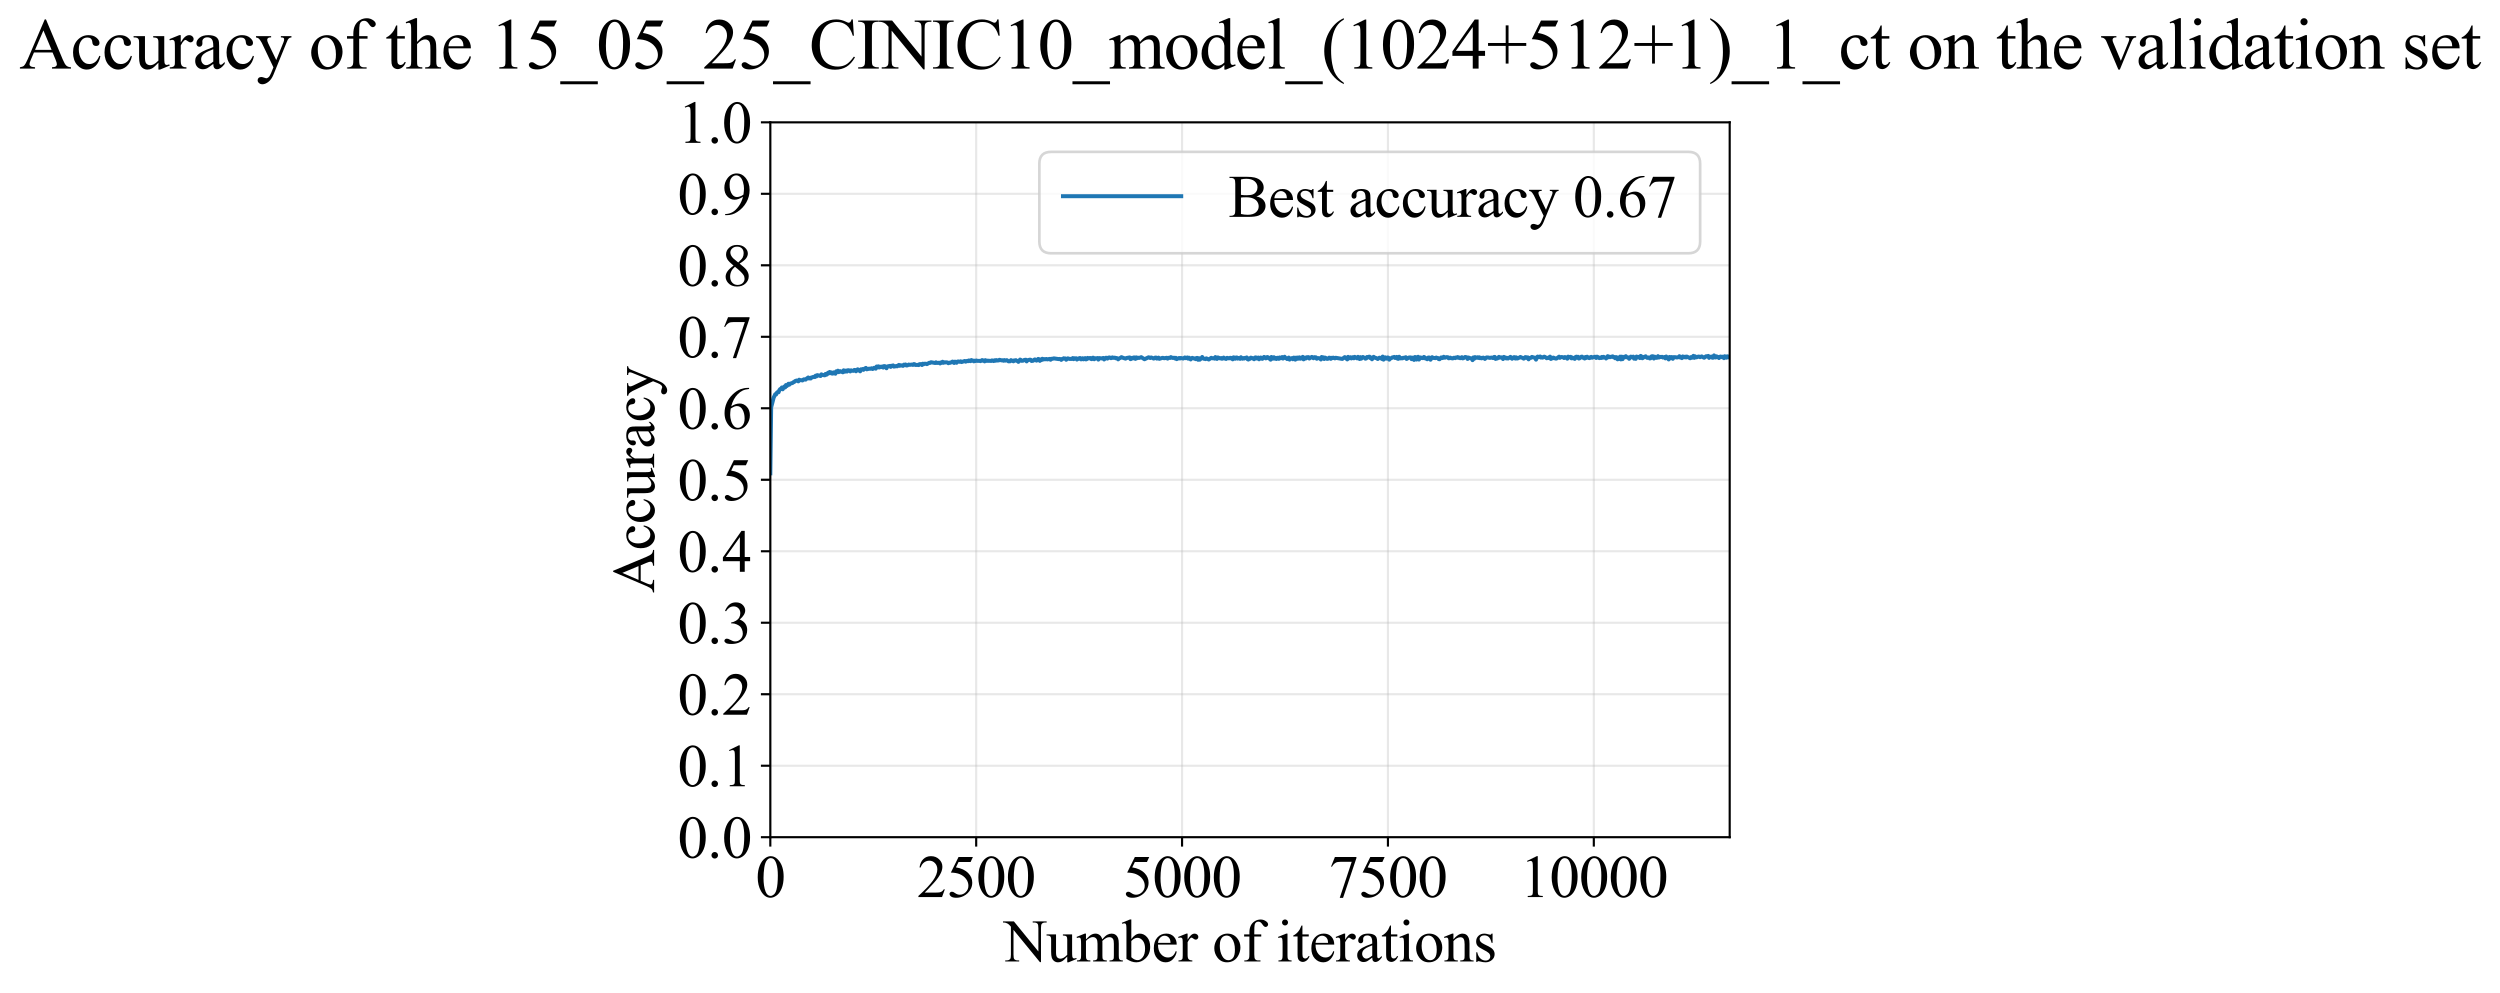 <?xml version="1.0" encoding="utf-8" standalone="no"?>
<!DOCTYPE svg PUBLIC "-//W3C//DTD SVG 1.1//EN"
  "http://www.w3.org/Graphics/SVG/1.1/DTD/svg11.dtd">
<svg xmlns:xlink="http://www.w3.org/1999/xlink" width="930.596pt" height="369.808pt" viewBox="0 0 930.596 369.808" xmlns="http://www.w3.org/2000/svg" version="1.1">
 <defs>
  <style type="text/css">*{stroke-linejoin: round; stroke-linecap: butt}</style>
 </defs>
 <g id="figure_1">
  <g id="patch_1">
   <path d="M 0 369.808 
L 930.596 369.808 
L 930.596 0 
L 0 0 
z
" style="fill: #ffffff"/>
  </g>
  <g id="axes_1">
   <g id="patch_2">
    <path d="M 286.738 311.644 
L 643.858 311.644 
L 643.858 45.532 
L 286.738 45.532 
z
" style="fill: #ffffff"/>
   </g>
   <g id="matplotlib.axis_1">
    <g id="xtick_1">
     <g id="line2d_1">
      <path d="M 286.738 311.644 
L 286.738 45.532 
" clip-path="url(#pb85b9bf7bf)" style="fill: none; stroke: #b0b0b0; stroke-opacity: 0.3; stroke-width: 0.8; stroke-linecap: square"/>
     </g>
     <g id="line2d_2">
      <defs>
       <path id="m3b46885465" d="M 0 0 
L 0 3.5 
" style="stroke: #000000; stroke-width: 0.8"/>
      </defs>
      <g>
       <use xlink:href="#m3b46885465" x="286.738" y="311.644" style="stroke: #000000; stroke-width: 0.8"/>
      </g>
     </g>
     <g id="text_1">
      <!-- 0 -->
      <g transform="translate(281.238 333.92) scale(0.22 -0.22)">
       <defs>
        <path id="TimesNewRomanPSMT-30" d="M 231 2094 
Q 231 2819 450 3342 
Q 669 3866 1031 4122 
Q 1313 4325 1613 4325 
Q 2100 4325 2488 3828 
Q 2972 3213 2972 2159 
Q 2972 1422 2759 906 
Q 2547 391 2217 158 
Q 1888 -75 1581 -75 
Q 975 -75 572 641 
Q 231 1244 231 2094 
z
M 844 2016 
Q 844 1141 1059 588 
Q 1238 122 1591 122 
Q 1759 122 1940 273 
Q 2122 425 2216 781 
Q 2359 1319 2359 2297 
Q 2359 3022 2209 3506 
Q 2097 3866 1919 4016 
Q 1791 4119 1609 4119 
Q 1397 4119 1231 3928 
Q 1006 3669 925 3112 
Q 844 2556 844 2016 
z
" transform="scale(0.016)"/>
       </defs>
       <use xlink:href="#TimesNewRomanPSMT-30"/>
      </g>
     </g>
    </g>
    <g id="xtick_2">
     <g id="line2d_3">
      <path d="M 363.373 311.644 
L 363.373 45.532 
" clip-path="url(#pb85b9bf7bf)" style="fill: none; stroke: #b0b0b0; stroke-opacity: 0.3; stroke-width: 0.8; stroke-linecap: square"/>
     </g>
     <g id="line2d_4">
      <g>
       <use xlink:href="#m3b46885465" x="363.373" y="311.644" style="stroke: #000000; stroke-width: 0.8"/>
      </g>
     </g>
     <g id="text_2">
      <!-- 2500 -->
      <g transform="translate(341.373 333.92) scale(0.22 -0.22)">
       <defs>
        <path id="TimesNewRomanPSMT-32" d="M 2934 816 
L 2638 0 
L 138 0 
L 138 116 
Q 1241 1122 1691 1759 
Q 2141 2397 2141 2925 
Q 2141 3328 1894 3587 
Q 1647 3847 1303 3847 
Q 991 3847 742 3664 
Q 494 3481 375 3128 
L 259 3128 
Q 338 3706 661 4015 
Q 984 4325 1469 4325 
Q 1984 4325 2329 3994 
Q 2675 3663 2675 3213 
Q 2675 2891 2525 2569 
Q 2294 2063 1775 1497 
Q 997 647 803 472 
L 1909 472 
Q 2247 472 2383 497 
Q 2519 522 2628 598 
Q 2738 675 2819 816 
L 2934 816 
z
" transform="scale(0.016)"/>
        <path id="TimesNewRomanPSMT-35" d="M 2778 4238 
L 2534 3706 
L 1259 3706 
L 981 3138 
Q 1809 3016 2294 2522 
Q 2709 2097 2709 1522 
Q 2709 1188 2573 903 
Q 2438 619 2231 419 
Q 2025 219 1772 97 
Q 1413 -75 1034 -75 
Q 653 -75 479 54 
Q 306 184 306 341 
Q 306 428 378 495 
Q 450 563 559 563 
Q 641 563 702 538 
Q 763 513 909 409 
Q 1144 247 1384 247 
Q 1750 247 2026 523 
Q 2303 800 2303 1197 
Q 2303 1581 2056 1914 
Q 1809 2247 1375 2428 
Q 1034 2569 447 2591 
L 1259 4238 
L 2778 4238 
z
" transform="scale(0.016)"/>
       </defs>
       <use xlink:href="#TimesNewRomanPSMT-32"/>
       <use xlink:href="#TimesNewRomanPSMT-35" transform="translate(50 0)"/>
       <use xlink:href="#TimesNewRomanPSMT-30" transform="translate(100 0)"/>
       <use xlink:href="#TimesNewRomanPSMT-30" transform="translate(150 0)"/>
      </g>
     </g>
    </g>
    <g id="xtick_3">
     <g id="line2d_5">
      <path d="M 440.008 311.644 
L 440.008 45.532 
" clip-path="url(#pb85b9bf7bf)" style="fill: none; stroke: #b0b0b0; stroke-opacity: 0.3; stroke-width: 0.8; stroke-linecap: square"/>
     </g>
     <g id="line2d_6">
      <g>
       <use xlink:href="#m3b46885465" x="440.008" y="311.644" style="stroke: #000000; stroke-width: 0.8"/>
      </g>
     </g>
     <g id="text_3">
      <!-- 5000 -->
      <g transform="translate(418.008 333.92) scale(0.22 -0.22)">
       <use xlink:href="#TimesNewRomanPSMT-35"/>
       <use xlink:href="#TimesNewRomanPSMT-30" transform="translate(50 0)"/>
       <use xlink:href="#TimesNewRomanPSMT-30" transform="translate(100 0)"/>
       <use xlink:href="#TimesNewRomanPSMT-30" transform="translate(150 0)"/>
      </g>
     </g>
    </g>
    <g id="xtick_4">
     <g id="line2d_7">
      <path d="M 516.643 311.644 
L 516.643 45.532 
" clip-path="url(#pb85b9bf7bf)" style="fill: none; stroke: #b0b0b0; stroke-opacity: 0.3; stroke-width: 0.8; stroke-linecap: square"/>
     </g>
     <g id="line2d_8">
      <g>
       <use xlink:href="#m3b46885465" x="516.643" y="311.644" style="stroke: #000000; stroke-width: 0.8"/>
      </g>
     </g>
     <g id="text_4">
      <!-- 7500 -->
      <g transform="translate(494.643 333.92) scale(0.22 -0.22)">
       <defs>
        <path id="TimesNewRomanPSMT-37" d="M 644 4238 
L 2916 4238 
L 2916 4119 
L 1503 -88 
L 1153 -88 
L 2419 3728 
L 1253 3728 
Q 900 3728 750 3644 
Q 488 3500 328 3200 
L 238 3234 
L 644 4238 
z
" transform="scale(0.016)"/>
       </defs>
       <use xlink:href="#TimesNewRomanPSMT-37"/>
       <use xlink:href="#TimesNewRomanPSMT-35" transform="translate(50 0)"/>
       <use xlink:href="#TimesNewRomanPSMT-30" transform="translate(100 0)"/>
       <use xlink:href="#TimesNewRomanPSMT-30" transform="translate(150 0)"/>
      </g>
     </g>
    </g>
    <g id="xtick_5">
     <g id="line2d_9">
      <path d="M 593.279 311.644 
L 593.279 45.532 
" clip-path="url(#pb85b9bf7bf)" style="fill: none; stroke: #b0b0b0; stroke-opacity: 0.3; stroke-width: 0.8; stroke-linecap: square"/>
     </g>
     <g id="line2d_10">
      <g>
       <use xlink:href="#m3b46885465" x="593.279" y="311.644" style="stroke: #000000; stroke-width: 0.8"/>
      </g>
     </g>
     <g id="text_5">
      <!-- 10000 -->
      <g transform="translate(565.779 333.92) scale(0.22 -0.22)">
       <defs>
        <path id="TimesNewRomanPSMT-31" d="M 750 3822 
L 1781 4325 
L 1884 4325 
L 1884 747 
Q 1884 391 1914 303 
Q 1944 216 2037 169 
Q 2131 122 2419 116 
L 2419 0 
L 825 0 
L 825 116 
Q 1125 122 1212 167 
Q 1300 213 1334 289 
Q 1369 366 1369 747 
L 1369 3034 
Q 1369 3497 1338 3628 
Q 1316 3728 1258 3775 
Q 1200 3822 1119 3822 
Q 1003 3822 797 3725 
L 750 3822 
z
" transform="scale(0.016)"/>
       </defs>
       <use xlink:href="#TimesNewRomanPSMT-31"/>
       <use xlink:href="#TimesNewRomanPSMT-30" transform="translate(50 0)"/>
       <use xlink:href="#TimesNewRomanPSMT-30" transform="translate(100 0)"/>
       <use xlink:href="#TimesNewRomanPSMT-30" transform="translate(150 0)"/>
       <use xlink:href="#TimesNewRomanPSMT-30" transform="translate(200 0)"/>
      </g>
     </g>
    </g>
    <g id="text_6">
     <!-- Number of iterations -->
     <g transform="translate(373.656 357.902) scale(0.22 -0.22)">
      <defs>
       <path id="TimesNewRomanPSMT-4e" d="M -84 4238 
L 1066 4238 
L 3656 1059 
L 3656 3503 
Q 3656 3894 3569 3991 
Q 3453 4122 3203 4122 
L 3056 4122 
L 3056 4238 
L 4531 4238 
L 4531 4122 
L 4381 4122 
Q 4113 4122 4000 3959 
Q 3931 3859 3931 3503 
L 3931 -69 
L 3819 -69 
L 1025 3344 
L 1025 734 
Q 1025 344 1109 247 
Q 1228 116 1475 116 
L 1625 116 
L 1625 0 
L 150 0 
L 150 116 
L 297 116 
Q 569 116 681 278 
Q 750 378 750 734 
L 750 3681 
Q 566 3897 470 3965 
Q 375 4034 191 4094 
Q 100 4122 -84 4122 
L -84 4238 
z
" transform="scale(0.016)"/>
       <path id="TimesNewRomanPSMT-75" d="M 2709 2863 
L 2709 1128 
Q 2709 631 2732 520 
Q 2756 409 2807 365 
Q 2859 322 2928 322 
Q 3025 322 3147 375 
L 3191 266 
L 2334 -88 
L 2194 -88 
L 2194 519 
Q 1825 119 1631 15 
Q 1438 -88 1222 -88 
Q 981 -88 804 51 
Q 628 191 559 409 
Q 491 628 491 1028 
L 491 2306 
Q 491 2509 447 2587 
Q 403 2666 317 2708 
Q 231 2750 6 2747 
L 6 2863 
L 1009 2863 
L 1009 947 
Q 1009 547 1148 422 
Q 1288 297 1484 297 
Q 1619 297 1789 381 
Q 1959 466 2194 703 
L 2194 2325 
Q 2194 2569 2105 2655 
Q 2016 2741 1734 2747 
L 1734 2863 
L 2709 2863 
z
" transform="scale(0.016)"/>
       <path id="TimesNewRomanPSMT-6d" d="M 1050 2338 
Q 1363 2650 1419 2697 
Q 1559 2816 1721 2881 
Q 1884 2947 2044 2947 
Q 2313 2947 2506 2790 
Q 2700 2634 2766 2338 
Q 3088 2713 3309 2830 
Q 3531 2947 3766 2947 
Q 3994 2947 4170 2830 
Q 4347 2713 4450 2447 
Q 4519 2266 4519 1878 
L 4519 647 
Q 4519 378 4559 278 
Q 4591 209 4675 161 
Q 4759 113 4950 113 
L 4950 0 
L 3538 0 
L 3538 113 
L 3597 113 
Q 3781 113 3884 184 
Q 3956 234 3988 344 
Q 4000 397 4000 647 
L 4000 1878 
Q 4000 2228 3916 2372 
Q 3794 2572 3525 2572 
Q 3359 2572 3192 2489 
Q 3025 2406 2788 2181 
L 2781 2147 
L 2788 2013 
L 2788 647 
Q 2788 353 2820 281 
Q 2853 209 2943 161 
Q 3034 113 3253 113 
L 3253 0 
L 1806 0 
L 1806 113 
Q 2044 113 2133 169 
Q 2222 225 2256 338 
Q 2272 391 2272 647 
L 2272 1878 
Q 2272 2228 2169 2381 
Q 2031 2581 1784 2581 
Q 1616 2581 1450 2491 
Q 1191 2353 1050 2181 
L 1050 647 
Q 1050 366 1089 281 
Q 1128 197 1204 155 
Q 1281 113 1516 113 
L 1516 0 
L 100 0 
L 100 113 
Q 297 113 375 155 
Q 453 197 493 289 
Q 534 381 534 647 
L 534 1741 
Q 534 2213 506 2350 
Q 484 2453 437 2492 
Q 391 2531 309 2531 
Q 222 2531 100 2484 
L 53 2597 
L 916 2947 
L 1050 2947 
L 1050 2338 
z
" transform="scale(0.016)"/>
       <path id="TimesNewRomanPSMT-62" d="M 984 2369 
Q 1400 2947 1881 2947 
Q 2322 2947 2650 2570 
Q 2978 2194 2978 1541 
Q 2978 778 2472 313 
Q 2038 -88 1503 -88 
Q 1253 -88 995 3 
Q 738 94 469 275 
L 469 3241 
Q 469 3728 445 3840 
Q 422 3953 372 3993 
Q 322 4034 247 4034 
Q 159 4034 28 3984 
L -16 4094 
L 844 4444 
L 984 4444 
L 984 2369 
z
M 984 2169 
L 984 456 
Q 1144 300 1314 220 
Q 1484 141 1663 141 
Q 1947 141 2192 453 
Q 2438 766 2438 1363 
Q 2438 1913 2192 2208 
Q 1947 2503 1634 2503 
Q 1469 2503 1303 2419 
Q 1178 2356 984 2169 
z
" transform="scale(0.016)"/>
       <path id="TimesNewRomanPSMT-65" d="M 681 1784 
Q 678 1147 991 784 
Q 1303 422 1725 422 
Q 2006 422 2214 576 
Q 2422 731 2563 1106 
L 2659 1044 
Q 2594 616 2278 264 
Q 1963 -88 1488 -88 
Q 972 -88 605 314 
Q 238 716 238 1394 
Q 238 2128 614 2539 
Q 991 2950 1559 2950 
Q 2041 2950 2350 2633 
Q 2659 2316 2659 1784 
L 681 1784 
z
M 681 1966 
L 2006 1966 
Q 1991 2241 1941 2353 
Q 1863 2528 1708 2628 
Q 1553 2728 1384 2728 
Q 1125 2728 920 2526 
Q 716 2325 681 1966 
z
" transform="scale(0.016)"/>
       <path id="TimesNewRomanPSMT-72" d="M 1038 2947 
L 1038 2303 
Q 1397 2947 1775 2947 
Q 1947 2947 2059 2842 
Q 2172 2738 2172 2600 
Q 2172 2478 2090 2393 
Q 2009 2309 1897 2309 
Q 1788 2309 1652 2417 
Q 1516 2525 1450 2525 
Q 1394 2525 1328 2463 
Q 1188 2334 1038 2041 
L 1038 669 
Q 1038 431 1097 309 
Q 1138 225 1241 169 
Q 1344 113 1538 113 
L 1538 0 
L 72 0 
L 72 113 
Q 291 113 397 181 
Q 475 231 506 341 
Q 522 394 522 644 
L 522 1753 
Q 522 2253 501 2348 
Q 481 2444 426 2487 
Q 372 2531 291 2531 
Q 194 2531 72 2484 
L 41 2597 
L 906 2947 
L 1038 2947 
z
" transform="scale(0.016)"/>
       <path id="TimesNewRomanPSMT-20" transform="scale(0.016)"/>
       <path id="TimesNewRomanPSMT-6f" d="M 1600 2947 
Q 2250 2947 2644 2453 
Q 2978 2031 2978 1484 
Q 2978 1100 2793 706 
Q 2609 313 2286 112 
Q 1963 -88 1566 -88 
Q 919 -88 538 428 
Q 216 863 216 1403 
Q 216 1797 411 2186 
Q 606 2575 925 2761 
Q 1244 2947 1600 2947 
z
M 1503 2744 
Q 1338 2744 1170 2645 
Q 1003 2547 900 2300 
Q 797 2053 797 1666 
Q 797 1041 1045 587 
Q 1294 134 1700 134 
Q 2003 134 2200 384 
Q 2397 634 2397 1244 
Q 2397 2006 2069 2444 
Q 1847 2744 1503 2744 
z
" transform="scale(0.016)"/>
       <path id="TimesNewRomanPSMT-66" d="M 1319 2638 
L 1319 756 
Q 1319 356 1406 250 
Q 1522 113 1716 113 
L 1975 113 
L 1975 0 
L 266 0 
L 266 113 
L 394 113 
Q 519 113 622 175 
Q 725 238 764 344 
Q 803 450 803 756 
L 803 2638 
L 247 2638 
L 247 2863 
L 803 2863 
L 803 3050 
Q 803 3478 940 3775 
Q 1078 4072 1361 4255 
Q 1644 4438 1997 4438 
Q 2325 4438 2600 4225 
Q 2781 4084 2781 3909 
Q 2781 3816 2700 3733 
Q 2619 3650 2525 3650 
Q 2453 3650 2373 3701 
Q 2294 3753 2178 3923 
Q 2063 4094 1966 4153 
Q 1869 4213 1750 4213 
Q 1606 4213 1506 4136 
Q 1406 4059 1362 3898 
Q 1319 3738 1319 3069 
L 1319 2863 
L 2056 2863 
L 2056 2638 
L 1319 2638 
z
" transform="scale(0.016)"/>
       <path id="TimesNewRomanPSMT-69" d="M 928 4444 
Q 1059 4444 1151 4351 
Q 1244 4259 1244 4128 
Q 1244 3997 1151 3903 
Q 1059 3809 928 3809 
Q 797 3809 703 3903 
Q 609 3997 609 4128 
Q 609 4259 701 4351 
Q 794 4444 928 4444 
z
M 1188 2947 
L 1188 647 
Q 1188 378 1227 289 
Q 1266 200 1342 156 
Q 1419 113 1622 113 
L 1622 0 
L 231 0 
L 231 113 
Q 441 113 512 153 
Q 584 194 626 287 
Q 669 381 669 647 
L 669 1750 
Q 669 2216 641 2353 
Q 619 2453 572 2492 
Q 525 2531 444 2531 
Q 356 2531 231 2484 
L 188 2597 
L 1050 2947 
L 1188 2947 
z
" transform="scale(0.016)"/>
       <path id="TimesNewRomanPSMT-74" d="M 1031 3803 
L 1031 2863 
L 1700 2863 
L 1700 2644 
L 1031 2644 
L 1031 788 
Q 1031 509 1111 412 
Q 1191 316 1316 316 
Q 1419 316 1516 380 
Q 1613 444 1666 569 
L 1788 569 
Q 1678 263 1478 108 
Q 1278 -47 1066 -47 
Q 922 -47 784 33 
Q 647 113 581 261 
Q 516 409 516 719 
L 516 2644 
L 63 2644 
L 63 2747 
Q 234 2816 414 2980 
Q 594 3144 734 3369 
Q 806 3488 934 3803 
L 1031 3803 
z
" transform="scale(0.016)"/>
       <path id="TimesNewRomanPSMT-61" d="M 1822 413 
Q 1381 72 1269 19 
Q 1100 -59 909 -59 
Q 613 -59 420 144 
Q 228 347 228 678 
Q 228 888 322 1041 
Q 450 1253 767 1440 
Q 1084 1628 1822 1897 
L 1822 2009 
Q 1822 2438 1686 2597 
Q 1550 2756 1291 2756 
Q 1094 2756 978 2650 
Q 859 2544 859 2406 
L 866 2225 
Q 866 2081 792 2003 
Q 719 1925 600 1925 
Q 484 1925 411 2006 
Q 338 2088 338 2228 
Q 338 2497 613 2722 
Q 888 2947 1384 2947 
Q 1766 2947 2009 2819 
Q 2194 2722 2281 2516 
Q 2338 2381 2338 1966 
L 2338 994 
Q 2338 584 2353 492 
Q 2369 400 2405 369 
Q 2441 338 2488 338 
Q 2538 338 2575 359 
Q 2641 400 2828 588 
L 2828 413 
Q 2478 -56 2159 -56 
Q 2006 -56 1915 50 
Q 1825 156 1822 413 
z
M 1822 616 
L 1822 1706 
Q 1350 1519 1213 1441 
Q 966 1303 859 1153 
Q 753 1003 753 825 
Q 753 600 887 451 
Q 1022 303 1197 303 
Q 1434 303 1822 616 
z
" transform="scale(0.016)"/>
       <path id="TimesNewRomanPSMT-6e" d="M 1034 2341 
Q 1538 2947 1994 2947 
Q 2228 2947 2397 2830 
Q 2566 2713 2666 2444 
Q 2734 2256 2734 1869 
L 2734 647 
Q 2734 375 2778 278 
Q 2813 200 2889 156 
Q 2966 113 3172 113 
L 3172 0 
L 1756 0 
L 1756 113 
L 1816 113 
Q 2016 113 2095 173 
Q 2175 234 2206 353 
Q 2219 400 2219 647 
L 2219 1819 
Q 2219 2209 2117 2386 
Q 2016 2563 1775 2563 
Q 1403 2563 1034 2156 
L 1034 647 
Q 1034 356 1069 288 
Q 1113 197 1189 155 
Q 1266 113 1500 113 
L 1500 0 
L 84 0 
L 84 113 
L 147 113 
Q 366 113 442 223 
Q 519 334 519 647 
L 519 1709 
Q 519 2225 495 2337 
Q 472 2450 423 2490 
Q 375 2531 294 2531 
Q 206 2531 84 2484 
L 38 2597 
L 900 2947 
L 1034 2947 
L 1034 2341 
z
" transform="scale(0.016)"/>
       <path id="TimesNewRomanPSMT-73" d="M 2050 2947 
L 2050 1972 
L 1947 1972 
Q 1828 2431 1642 2597 
Q 1456 2763 1169 2763 
Q 950 2763 815 2647 
Q 681 2531 681 2391 
Q 681 2216 781 2091 
Q 878 1963 1175 1819 
L 1631 1597 
Q 2266 1288 2266 781 
Q 2266 391 1970 151 
Q 1675 -88 1309 -88 
Q 1047 -88 709 6 
Q 606 38 541 38 
Q 469 38 428 -44 
L 325 -44 
L 325 978 
L 428 978 
Q 516 541 762 319 
Q 1009 97 1316 97 
Q 1531 97 1667 223 
Q 1803 350 1803 528 
Q 1803 744 1651 891 
Q 1500 1038 1047 1263 
Q 594 1488 453 1669 
Q 313 1847 313 2119 
Q 313 2472 555 2709 
Q 797 2947 1181 2947 
Q 1350 2947 1591 2875 
Q 1750 2828 1803 2828 
Q 1853 2828 1881 2850 
Q 1909 2872 1947 2947 
L 2050 2947 
z
" transform="scale(0.016)"/>
      </defs>
      <use xlink:href="#TimesNewRomanPSMT-4e"/>
      <use xlink:href="#TimesNewRomanPSMT-75" transform="translate(72.217 0)"/>
      <use xlink:href="#TimesNewRomanPSMT-6d" transform="translate(122.217 0)"/>
      <use xlink:href="#TimesNewRomanPSMT-62" transform="translate(200 0)"/>
      <use xlink:href="#TimesNewRomanPSMT-65" transform="translate(250 0)"/>
      <use xlink:href="#TimesNewRomanPSMT-72" transform="translate(294.385 0)"/>
      <use xlink:href="#TimesNewRomanPSMT-20" transform="translate(327.686 0)"/>
      <use xlink:href="#TimesNewRomanPSMT-6f" transform="translate(352.686 0)"/>
      <use xlink:href="#TimesNewRomanPSMT-66" transform="translate(402.686 0)"/>
      <use xlink:href="#TimesNewRomanPSMT-20" transform="translate(435.986 0)"/>
      <use xlink:href="#TimesNewRomanPSMT-69" transform="translate(460.986 0)"/>
      <use xlink:href="#TimesNewRomanPSMT-74" transform="translate(488.77 0)"/>
      <use xlink:href="#TimesNewRomanPSMT-65" transform="translate(516.553 0)"/>
      <use xlink:href="#TimesNewRomanPSMT-72" transform="translate(560.938 0)"/>
      <use xlink:href="#TimesNewRomanPSMT-61" transform="translate(594.238 0)"/>
      <use xlink:href="#TimesNewRomanPSMT-74" transform="translate(638.623 0)"/>
      <use xlink:href="#TimesNewRomanPSMT-69" transform="translate(666.406 0)"/>
      <use xlink:href="#TimesNewRomanPSMT-6f" transform="translate(694.189 0)"/>
      <use xlink:href="#TimesNewRomanPSMT-6e" transform="translate(744.189 0)"/>
      <use xlink:href="#TimesNewRomanPSMT-73" transform="translate(794.189 0)"/>
     </g>
    </g>
   </g>
   <g id="matplotlib.axis_2">
    <g id="ytick_1">
     <g id="line2d_11">
      <path d="M 286.738 311.644 
L 643.858 311.644 
" clip-path="url(#pb85b9bf7bf)" style="fill: none; stroke: #b0b0b0; stroke-opacity: 0.3; stroke-width: 0.8; stroke-linecap: square"/>
     </g>
     <g id="line2d_12">
      <defs>
       <path id="m1a1f2bad63" d="M 0 0 
L -3.5 0 
" style="stroke: #000000; stroke-width: 0.8"/>
      </defs>
      <g>
       <use xlink:href="#m1a1f2bad63" x="286.738" y="311.644" style="stroke: #000000; stroke-width: 0.8"/>
      </g>
     </g>
     <g id="text_7">
      <!-- 0.0 -->
      <g transform="translate(252.238 319.282) scale(0.22 -0.22)">
       <defs>
        <path id="TimesNewRomanPSMT-2e" d="M 800 606 
Q 947 606 1047 504 
Q 1147 403 1147 259 
Q 1147 116 1045 14 
Q 944 -88 800 -88 
Q 656 -88 554 14 
Q 453 116 453 259 
Q 453 406 554 506 
Q 656 606 800 606 
z
" transform="scale(0.016)"/>
       </defs>
       <use xlink:href="#TimesNewRomanPSMT-30"/>
       <use xlink:href="#TimesNewRomanPSMT-2e" transform="translate(50 0)"/>
       <use xlink:href="#TimesNewRomanPSMT-30" transform="translate(75 0)"/>
      </g>
     </g>
    </g>
    <g id="ytick_2">
     <g id="line2d_13">
      <path d="M 286.738 285.032 
L 643.858 285.032 
" clip-path="url(#pb85b9bf7bf)" style="fill: none; stroke: #b0b0b0; stroke-opacity: 0.3; stroke-width: 0.8; stroke-linecap: square"/>
     </g>
     <g id="line2d_14">
      <g>
       <use xlink:href="#m1a1f2bad63" x="286.738" y="285.032" style="stroke: #000000; stroke-width: 0.8"/>
      </g>
     </g>
     <g id="text_8">
      <!-- 0.1 -->
      <g transform="translate(252.238 292.67) scale(0.22 -0.22)">
       <use xlink:href="#TimesNewRomanPSMT-30"/>
       <use xlink:href="#TimesNewRomanPSMT-2e" transform="translate(50 0)"/>
       <use xlink:href="#TimesNewRomanPSMT-31" transform="translate(75 0)"/>
      </g>
     </g>
    </g>
    <g id="ytick_3">
     <g id="line2d_15">
      <path d="M 286.738 258.421 
L 643.858 258.421 
" clip-path="url(#pb85b9bf7bf)" style="fill: none; stroke: #b0b0b0; stroke-opacity: 0.3; stroke-width: 0.8; stroke-linecap: square"/>
     </g>
     <g id="line2d_16">
      <g>
       <use xlink:href="#m1a1f2bad63" x="286.738" y="258.421" style="stroke: #000000; stroke-width: 0.8"/>
      </g>
     </g>
     <g id="text_9">
      <!-- 0.2 -->
      <g transform="translate(252.238 266.059) scale(0.22 -0.22)">
       <use xlink:href="#TimesNewRomanPSMT-30"/>
       <use xlink:href="#TimesNewRomanPSMT-2e" transform="translate(50 0)"/>
       <use xlink:href="#TimesNewRomanPSMT-32" transform="translate(75 0)"/>
      </g>
     </g>
    </g>
    <g id="ytick_4">
     <g id="line2d_17">
      <path d="M 286.738 231.81 
L 643.858 231.81 
" clip-path="url(#pb85b9bf7bf)" style="fill: none; stroke: #b0b0b0; stroke-opacity: 0.3; stroke-width: 0.8; stroke-linecap: square"/>
     </g>
     <g id="line2d_18">
      <g>
       <use xlink:href="#m1a1f2bad63" x="286.738" y="231.81" style="stroke: #000000; stroke-width: 0.8"/>
      </g>
     </g>
     <g id="text_10">
      <!-- 0.3 -->
      <g transform="translate(252.238 239.448) scale(0.22 -0.22)">
       <defs>
        <path id="TimesNewRomanPSMT-33" d="M 325 3431 
Q 506 3859 782 4092 
Q 1059 4325 1472 4325 
Q 1981 4325 2253 3994 
Q 2459 3747 2459 3466 
Q 2459 3003 1878 2509 
Q 2269 2356 2469 2072 
Q 2669 1788 2669 1403 
Q 2669 853 2319 450 
Q 1863 -75 997 -75 
Q 569 -75 414 31 
Q 259 138 259 259 
Q 259 350 332 419 
Q 406 488 509 488 
Q 588 488 669 463 
Q 722 447 909 348 
Q 1097 250 1169 231 
Q 1284 197 1416 197 
Q 1734 197 1970 444 
Q 2206 691 2206 1028 
Q 2206 1275 2097 1509 
Q 2016 1684 1919 1775 
Q 1784 1900 1550 2001 
Q 1316 2103 1072 2103 
L 972 2103 
L 972 2197 
Q 1219 2228 1467 2375 
Q 1716 2522 1828 2728 
Q 1941 2934 1941 3181 
Q 1941 3503 1739 3701 
Q 1538 3900 1238 3900 
Q 753 3900 428 3381 
L 325 3431 
z
" transform="scale(0.016)"/>
       </defs>
       <use xlink:href="#TimesNewRomanPSMT-30"/>
       <use xlink:href="#TimesNewRomanPSMT-2e" transform="translate(50 0)"/>
       <use xlink:href="#TimesNewRomanPSMT-33" transform="translate(75 0)"/>
      </g>
     </g>
    </g>
    <g id="ytick_5">
     <g id="line2d_19">
      <path d="M 286.738 205.199 
L 643.858 205.199 
" clip-path="url(#pb85b9bf7bf)" style="fill: none; stroke: #b0b0b0; stroke-opacity: 0.3; stroke-width: 0.8; stroke-linecap: square"/>
     </g>
     <g id="line2d_20">
      <g>
       <use xlink:href="#m1a1f2bad63" x="286.738" y="205.199" style="stroke: #000000; stroke-width: 0.8"/>
      </g>
     </g>
     <g id="text_11">
      <!-- 0.4 -->
      <g transform="translate(252.238 212.837) scale(0.22 -0.22)">
       <defs>
        <path id="TimesNewRomanPSMT-34" d="M 2978 1563 
L 2978 1119 
L 2409 1119 
L 2409 0 
L 1894 0 
L 1894 1119 
L 100 1119 
L 100 1519 
L 2066 4325 
L 2409 4325 
L 2409 1563 
L 2978 1563 
z
M 1894 1563 
L 1894 3666 
L 406 1563 
L 1894 1563 
z
" transform="scale(0.016)"/>
       </defs>
       <use xlink:href="#TimesNewRomanPSMT-30"/>
       <use xlink:href="#TimesNewRomanPSMT-2e" transform="translate(50 0)"/>
       <use xlink:href="#TimesNewRomanPSMT-34" transform="translate(75 0)"/>
      </g>
     </g>
    </g>
    <g id="ytick_6">
     <g id="line2d_21">
      <path d="M 286.738 178.588 
L 643.858 178.588 
" clip-path="url(#pb85b9bf7bf)" style="fill: none; stroke: #b0b0b0; stroke-opacity: 0.3; stroke-width: 0.8; stroke-linecap: square"/>
     </g>
     <g id="line2d_22">
      <g>
       <use xlink:href="#m1a1f2bad63" x="286.738" y="178.588" style="stroke: #000000; stroke-width: 0.8"/>
      </g>
     </g>
     <g id="text_12">
      <!-- 0.5 -->
      <g transform="translate(252.238 186.226) scale(0.22 -0.22)">
       <use xlink:href="#TimesNewRomanPSMT-30"/>
       <use xlink:href="#TimesNewRomanPSMT-2e" transform="translate(50 0)"/>
       <use xlink:href="#TimesNewRomanPSMT-35" transform="translate(75 0)"/>
      </g>
     </g>
    </g>
    <g id="ytick_7">
     <g id="line2d_23">
      <path d="M 286.738 151.976 
L 643.858 151.976 
" clip-path="url(#pb85b9bf7bf)" style="fill: none; stroke: #b0b0b0; stroke-opacity: 0.3; stroke-width: 0.8; stroke-linecap: square"/>
     </g>
     <g id="line2d_24">
      <g>
       <use xlink:href="#m1a1f2bad63" x="286.738" y="151.976" style="stroke: #000000; stroke-width: 0.8"/>
      </g>
     </g>
     <g id="text_13">
      <!-- 0.6 -->
      <g transform="translate(252.238 159.614) scale(0.22 -0.22)">
       <defs>
        <path id="TimesNewRomanPSMT-36" d="M 2869 4325 
L 2869 4209 
Q 2456 4169 2195 4045 
Q 1934 3922 1679 3669 
Q 1425 3416 1258 3105 
Q 1091 2794 978 2366 
Q 1428 2675 1881 2675 
Q 2316 2675 2634 2325 
Q 2953 1975 2953 1425 
Q 2953 894 2631 456 
Q 2244 -75 1606 -75 
Q 1172 -75 869 213 
Q 275 772 275 1663 
Q 275 2231 503 2743 
Q 731 3256 1154 3653 
Q 1578 4050 1965 4187 
Q 2353 4325 2688 4325 
L 2869 4325 
z
M 925 2138 
Q 869 1716 869 1456 
Q 869 1156 980 804 
Q 1091 453 1309 247 
Q 1469 100 1697 100 
Q 1969 100 2183 356 
Q 2397 613 2397 1088 
Q 2397 1622 2184 2012 
Q 1972 2403 1581 2403 
Q 1463 2403 1327 2353 
Q 1191 2303 925 2138 
z
" transform="scale(0.016)"/>
       </defs>
       <use xlink:href="#TimesNewRomanPSMT-30"/>
       <use xlink:href="#TimesNewRomanPSMT-2e" transform="translate(50 0)"/>
       <use xlink:href="#TimesNewRomanPSMT-36" transform="translate(75 0)"/>
      </g>
     </g>
    </g>
    <g id="ytick_8">
     <g id="line2d_25">
      <path d="M 286.738 125.365 
L 643.858 125.365 
" clip-path="url(#pb85b9bf7bf)" style="fill: none; stroke: #b0b0b0; stroke-opacity: 0.3; stroke-width: 0.8; stroke-linecap: square"/>
     </g>
     <g id="line2d_26">
      <g>
       <use xlink:href="#m1a1f2bad63" x="286.738" y="125.365" style="stroke: #000000; stroke-width: 0.8"/>
      </g>
     </g>
     <g id="text_14">
      <!-- 0.7 -->
      <g transform="translate(252.238 133.003) scale(0.22 -0.22)">
       <use xlink:href="#TimesNewRomanPSMT-30"/>
       <use xlink:href="#TimesNewRomanPSMT-2e" transform="translate(50 0)"/>
       <use xlink:href="#TimesNewRomanPSMT-37" transform="translate(75 0)"/>
      </g>
     </g>
    </g>
    <g id="ytick_9">
     <g id="line2d_27">
      <path d="M 286.738 98.754 
L 643.858 98.754 
" clip-path="url(#pb85b9bf7bf)" style="fill: none; stroke: #b0b0b0; stroke-opacity: 0.3; stroke-width: 0.8; stroke-linecap: square"/>
     </g>
     <g id="line2d_28">
      <g>
       <use xlink:href="#m1a1f2bad63" x="286.738" y="98.754" style="stroke: #000000; stroke-width: 0.8"/>
      </g>
     </g>
     <g id="text_15">
      <!-- 0.8 -->
      <g transform="translate(252.238 106.392) scale(0.22 -0.22)">
       <defs>
        <path id="TimesNewRomanPSMT-38" d="M 1228 2134 
Q 725 2547 579 2797 
Q 434 3047 434 3316 
Q 434 3728 753 4026 
Q 1072 4325 1600 4325 
Q 2113 4325 2425 4047 
Q 2738 3769 2738 3413 
Q 2738 3175 2569 2928 
Q 2400 2681 1866 2347 
Q 2416 1922 2594 1678 
Q 2831 1359 2831 1006 
Q 2831 559 2490 242 
Q 2150 -75 1597 -75 
Q 994 -75 656 303 
Q 388 606 388 966 
Q 388 1247 577 1523 
Q 766 1800 1228 2134 
z
M 1719 2469 
Q 2094 2806 2194 3001 
Q 2294 3197 2294 3444 
Q 2294 3772 2109 3958 
Q 1925 4144 1606 4144 
Q 1288 4144 1088 3959 
Q 888 3775 888 3528 
Q 888 3366 970 3203 
Q 1053 3041 1206 2894 
L 1719 2469 
z
M 1375 2016 
Q 1116 1797 991 1539 
Q 866 1281 866 981 
Q 866 578 1086 336 
Q 1306 94 1647 94 
Q 1984 94 2187 284 
Q 2391 475 2391 747 
Q 2391 972 2272 1150 
Q 2050 1481 1375 2016 
z
" transform="scale(0.016)"/>
       </defs>
       <use xlink:href="#TimesNewRomanPSMT-30"/>
       <use xlink:href="#TimesNewRomanPSMT-2e" transform="translate(50 0)"/>
       <use xlink:href="#TimesNewRomanPSMT-38" transform="translate(75 0)"/>
      </g>
     </g>
    </g>
    <g id="ytick_10">
     <g id="line2d_29">
      <path d="M 286.738 72.143 
L 643.858 72.143 
" clip-path="url(#pb85b9bf7bf)" style="fill: none; stroke: #b0b0b0; stroke-opacity: 0.3; stroke-width: 0.8; stroke-linecap: square"/>
     </g>
     <g id="line2d_30">
      <g>
       <use xlink:href="#m1a1f2bad63" x="286.738" y="72.143" style="stroke: #000000; stroke-width: 0.8"/>
      </g>
     </g>
     <g id="text_16">
      <!-- 0.9 -->
      <g transform="translate(252.238 79.781) scale(0.22 -0.22)">
       <defs>
        <path id="TimesNewRomanPSMT-39" d="M 338 -88 
L 338 28 
Q 744 34 1094 217 
Q 1444 400 1770 856 
Q 2097 1313 2225 1859 
Q 1734 1544 1338 1544 
Q 891 1544 572 1889 
Q 253 2234 253 2806 
Q 253 3363 572 3797 
Q 956 4325 1575 4325 
Q 2097 4325 2469 3894 
Q 2925 3359 2925 2575 
Q 2925 1869 2578 1258 
Q 2231 647 1613 244 
Q 1109 -88 516 -88 
L 338 -88 
z
M 2275 2091 
Q 2331 2497 2331 2741 
Q 2331 3044 2228 3395 
Q 2125 3747 1936 3934 
Q 1747 4122 1506 4122 
Q 1228 4122 1018 3872 
Q 809 3622 809 3128 
Q 809 2469 1088 2097 
Q 1291 1828 1588 1828 
Q 1731 1828 1928 1897 
Q 2125 1966 2275 2091 
z
" transform="scale(0.016)"/>
       </defs>
       <use xlink:href="#TimesNewRomanPSMT-30"/>
       <use xlink:href="#TimesNewRomanPSMT-2e" transform="translate(50 0)"/>
       <use xlink:href="#TimesNewRomanPSMT-39" transform="translate(75 0)"/>
      </g>
     </g>
    </g>
    <g id="ytick_11">
     <g id="line2d_31">
      <path d="M 286.738 45.532 
L 643.858 45.532 
" clip-path="url(#pb85b9bf7bf)" style="fill: none; stroke: #b0b0b0; stroke-opacity: 0.3; stroke-width: 0.8; stroke-linecap: square"/>
     </g>
     <g id="line2d_32">
      <g>
       <use xlink:href="#m1a1f2bad63" x="286.738" y="45.532" style="stroke: #000000; stroke-width: 0.8"/>
      </g>
     </g>
     <g id="text_17">
      <!-- 1.0 -->
      <g transform="translate(252.238 53.17) scale(0.22 -0.22)">
       <use xlink:href="#TimesNewRomanPSMT-31"/>
       <use xlink:href="#TimesNewRomanPSMT-2e" transform="translate(50 0)"/>
       <use xlink:href="#TimesNewRomanPSMT-30" transform="translate(75 0)"/>
      </g>
     </g>
    </g>
    <g id="text_18">
     <!-- Accuracy -->
     <g transform="translate(243.491 220.726) rotate(-90) scale(0.22 -0.22)">
      <defs>
       <path id="TimesNewRomanPSMT-41" d="M 2928 1419 
L 1288 1419 
L 1000 750 
Q 894 503 894 381 
Q 894 284 986 211 
Q 1078 138 1384 116 
L 1384 0 
L 50 0 
L 50 116 
Q 316 163 394 238 
Q 553 388 747 847 
L 2238 4334 
L 2347 4334 
L 3822 809 
Q 4000 384 4145 257 
Q 4291 131 4550 116 
L 4550 0 
L 2878 0 
L 2878 116 
Q 3131 128 3220 200 
Q 3309 272 3309 375 
Q 3309 513 3184 809 
L 2928 1419 
z
M 2841 1650 
L 2122 3363 
L 1384 1650 
L 2841 1650 
z
" transform="scale(0.016)"/>
       <path id="TimesNewRomanPSMT-63" d="M 2631 1088 
Q 2516 522 2178 217 
Q 1841 -88 1431 -88 
Q 944 -88 581 321 
Q 219 731 219 1428 
Q 219 2103 620 2525 
Q 1022 2947 1584 2947 
Q 2006 2947 2278 2723 
Q 2550 2500 2550 2259 
Q 2550 2141 2473 2067 
Q 2397 1994 2259 1994 
Q 2075 1994 1981 2113 
Q 1928 2178 1911 2362 
Q 1894 2547 1784 2644 
Q 1675 2738 1481 2738 
Q 1169 2738 978 2506 
Q 725 2200 725 1697 
Q 725 1184 976 792 
Q 1228 400 1656 400 
Q 1963 400 2206 609 
Q 2378 753 2541 1131 
L 2631 1088 
z
" transform="scale(0.016)"/>
       <path id="TimesNewRomanPSMT-79" d="M 38 2863 
L 1372 2863 
L 1372 2747 
L 1306 2747 
Q 1166 2747 1095 2686 
Q 1025 2625 1025 2534 
Q 1025 2413 1128 2197 
L 1825 753 
L 2466 2334 
Q 2519 2463 2519 2588 
Q 2519 2644 2497 2672 
Q 2472 2706 2419 2726 
Q 2366 2747 2231 2747 
L 2231 2863 
L 3163 2863 
L 3163 2747 
Q 3047 2734 2984 2696 
Q 2922 2659 2847 2556 
Q 2819 2513 2741 2316 
L 1575 -541 
Q 1406 -956 1132 -1168 
Q 859 -1381 606 -1381 
Q 422 -1381 303 -1275 
Q 184 -1169 184 -1031 
Q 184 -900 270 -820 
Q 356 -741 506 -741 
Q 609 -741 788 -809 
Q 913 -856 944 -856 
Q 1038 -856 1148 -759 
Q 1259 -663 1372 -384 
L 1575 113 
L 547 2272 
Q 500 2369 397 2513 
Q 319 2622 269 2659 
Q 197 2709 38 2747 
L 38 2863 
z
" transform="scale(0.016)"/>
      </defs>
      <use xlink:href="#TimesNewRomanPSMT-41"/>
      <use xlink:href="#TimesNewRomanPSMT-63" transform="translate(72.217 0)"/>
      <use xlink:href="#TimesNewRomanPSMT-63" transform="translate(116.602 0)"/>
      <use xlink:href="#TimesNewRomanPSMT-75" transform="translate(160.986 0)"/>
      <use xlink:href="#TimesNewRomanPSMT-72" transform="translate(210.986 0)"/>
      <use xlink:href="#TimesNewRomanPSMT-61" transform="translate(244.287 0)"/>
      <use xlink:href="#TimesNewRomanPSMT-63" transform="translate(288.672 0)"/>
      <use xlink:href="#TimesNewRomanPSMT-79" transform="translate(333.057 0)"/>
     </g>
    </g>
   </g>
   <g id="line2d_33">
    <path d="M 286.738 176.178 
L 287.045 151.636 
L 287.965 148.073 
L 288.579 146.758 
L 288.885 146.846 
L 289.192 146.166 
L 289.499 145.93 
L 289.806 146.018 
L 290.113 145.205 
L 290.419 144.821 
L 290.726 144.836 
L 291.033 144.244 
L 291.34 144.91 
L 291.953 143.889 
L 292.26 144.2 
L 292.567 143.328 
L 292.874 143.697 
L 293.181 143.372 
L 293.487 142.855 
L 293.794 143.209 
L 294.101 142.825 
L 295.021 142.544 
L 295.328 142.263 
L 295.635 142.189 
L 295.942 141.864 
L 296.555 141.642 
L 297.169 141.953 
L 297.476 141.347 
L 297.783 141.509 
L 298.396 141.524 
L 298.703 141.613 
L 299.01 141.317 
L 299.317 141.184 
L 299.624 141.302 
L 299.93 141.287 
L 300.237 140.962 
L 300.851 140.519 
L 301.158 140.888 
L 301.464 140.711 
L 301.771 140.888 
L 302.078 140.489 
L 302.385 140.489 
L 302.692 140.312 
L 302.998 140.267 
L 303.305 140.356 
L 303.612 139.839 
L 303.919 140.105 
L 304.226 139.646 
L 305.453 139.957 
L 305.76 139.351 
L 306.066 139.543 
L 306.987 139.706 
L 307.294 139.203 
L 307.6 139.499 
L 307.907 139.321 
L 308.214 138.759 
L 308.521 138.966 
L 308.828 138.464 
L 309.134 138.907 
L 309.441 138.626 
L 309.748 139.07 
L 310.055 139.04 
L 310.362 138.612 
L 310.975 139.114 
L 311.282 138.227 
L 311.589 138.508 
L 311.896 137.991 
L 312.202 138.523 
L 312.509 138.198 
L 312.816 138.168 
L 313.123 138.405 
L 313.43 138.316 
L 313.737 138.582 
L 314.043 137.843 
L 314.35 138.375 
L 314.657 138.286 
L 314.964 137.931 
L 315.271 138.301 
L 315.577 137.843 
L 315.884 137.813 
L 316.191 137.931 
L 316.498 138.257 
L 316.805 137.858 
L 317.111 137.976 
L 317.725 138.035 
L 318.032 137.71 
L 318.339 137.739 
L 318.645 138.198 
L 319.259 137.473 
L 320.179 138.212 
L 320.486 137.473 
L 320.793 137.606 
L 321.1 137.37 
L 321.407 137.665 
L 321.713 137.296 
L 322.327 136.956 
L 322.634 137.473 
L 323.554 137.222 
L 323.861 137.296 
L 324.475 137.089 
L 324.781 137.355 
L 325.088 137.222 
L 325.395 136.911 
L 326.009 137.222 
L 326.315 136.438 
L 326.622 136.512 
L 326.929 136.364 
L 327.236 136.793 
L 327.543 136.483 
L 327.85 136.675 
L 328.463 136.409 
L 328.77 136.823 
L 329.077 136.276 
L 329.384 136.305 
L 329.997 137.074 
L 330.304 136.409 
L 330.918 136.276 
L 331.224 136.217 
L 331.531 136.571 
L 331.838 136.143 
L 332.145 136.29 
L 332.452 136.024 
L 332.758 136.468 
L 333.065 136.32 
L 333.372 136.379 
L 333.679 136.217 
L 333.986 136.35 
L 334.599 135.832 
L 334.906 136.172 
L 335.213 135.95 
L 336.133 136.187 
L 336.44 135.743 
L 336.747 135.921 
L 337.054 135.67 
L 337.36 136.024 
L 337.667 136.054 
L 338.281 135.699 
L 338.588 135.817 
L 339.508 135.699 
L 339.815 135.832 
L 340.122 135.536 
L 340.428 135.566 
L 340.735 135.847 
L 341.656 135.832 
L 341.962 135.891 
L 342.269 135.566 
L 342.883 135.536 
L 343.19 135.862 
L 343.497 135.389 
L 343.803 135.581 
L 344.11 135.389 
L 344.724 135.418 
L 345.031 135.536 
L 345.951 135.034 
L 346.258 135.078 
L 346.565 134.842 
L 348.099 135.123 
L 348.405 134.871 
L 348.712 135.093 
L 349.633 135.034 
L 349.939 135.285 
L 350.246 134.916 
L 350.553 135.063 
L 350.86 134.664 
L 351.167 135.049 
L 351.473 134.856 
L 351.78 134.93 
L 352.087 134.856 
L 352.701 134.93 
L 353.007 135.196 
L 353.314 135.019 
L 353.621 135.063 
L 353.928 134.871 
L 354.235 134.886 
L 354.541 134.605 
L 354.848 134.694 
L 355.155 135.108 
L 355.462 134.635 
L 355.769 134.709 
L 356.075 135.034 
L 356.382 134.62 
L 356.689 134.546 
L 357.303 134.679 
L 357.61 134.502 
L 357.916 134.768 
L 359.144 134.369 
L 359.45 134.62 
L 360.064 134.324 
L 360.371 134.442 
L 360.678 134.176 
L 360.984 134.383 
L 361.291 134.428 
L 361.598 134.029 
L 361.905 134.25 
L 362.212 134.235 
L 362.518 134.502 
L 362.825 134.265 
L 363.132 134.383 
L 363.439 134.191 
L 363.746 134.324 
L 364.666 134.324 
L 364.973 134.428 
L 365.586 134.043 
L 365.893 134.28 
L 366.2 134.162 
L 366.507 134.516 
L 366.814 134.073 
L 367.12 134.309 
L 367.427 134.339 
L 367.734 134.235 
L 368.041 134.339 
L 368.348 134.295 
L 368.961 134.354 
L 369.268 134.162 
L 369.882 134.398 
L 370.188 134.117 
L 370.495 134.28 
L 370.802 134.043 
L 371.109 134.221 
L 371.416 134.117 
L 371.722 134.176 
L 372.029 133.94 
L 372.95 134.162 
L 373.257 134.102 
L 373.563 134.28 
L 373.87 134.043 
L 374.177 134.235 
L 374.791 134.073 
L 375.404 134.502 
L 376.018 134.472 
L 376.325 134.058 
L 377.245 134.487 
L 377.552 134.147 
L 377.859 134.235 
L 378.165 134.073 
L 378.472 134.324 
L 378.779 134.383 
L 379.086 134.694 
L 379.393 134.383 
L 379.699 133.851 
L 380.006 133.984 
L 380.313 134.309 
L 380.927 134.235 
L 381.233 133.999 
L 381.847 133.91 
L 382.154 134.516 
L 382.461 134.102 
L 383.381 133.881 
L 383.688 133.94 
L 383.995 134.369 
L 384.608 134.265 
L 384.915 133.94 
L 385.222 133.792 
L 385.835 134.235 
L 386.449 133.615 
L 386.756 133.703 
L 387.063 134.324 
L 387.37 133.792 
L 387.676 134.029 
L 387.983 133.555 
L 388.29 133.822 
L 388.597 133.659 
L 388.904 133.762 
L 389.517 133.629 
L 389.824 133.777 
L 390.744 133.6 
L 391.051 133.91 
L 391.358 133.555 
L 391.665 133.585 
L 392.278 133.408 
L 394.119 133.674 
L 394.426 133.6 
L 394.733 133.688 
L 395.04 133.955 
L 395.346 133.629 
L 395.653 133.6 
L 395.96 133.363 
L 396.267 133.496 
L 396.574 133.437 
L 396.88 133.91 
L 397.494 133.393 
L 398.108 133.6 
L 399.028 133.6 
L 399.335 133.289 
L 399.642 133.688 
L 399.948 133.363 
L 400.255 133.452 
L 400.562 133.363 
L 400.869 133.836 
L 401.176 133.482 
L 401.482 133.585 
L 401.789 133.304 
L 402.096 133.289 
L 402.403 133.762 
L 402.71 133.674 
L 403.017 133.348 
L 403.323 133.748 
L 403.63 133.629 
L 403.937 133.304 
L 404.244 133.777 
L 404.551 133.674 
L 404.857 133.23 
L 405.164 133.422 
L 405.778 133.26 
L 406.085 133.615 
L 406.391 133.688 
L 406.698 133.186 
L 407.005 133.171 
L 407.312 133.718 
L 407.619 133.422 
L 407.925 133.334 
L 408.232 133.422 
L 408.539 133.275 
L 408.846 133.851 
L 409.153 133.289 
L 410.073 133.422 
L 410.687 133.245 
L 410.993 133.807 
L 411.607 133.186 
L 411.914 133.186 
L 412.221 133.482 
L 412.527 133.186 
L 412.834 133.068 
L 413.141 133.082 
L 413.448 133.304 
L 413.755 133.289 
L 414.061 133.038 
L 414.368 133.201 
L 414.982 133.141 
L 415.289 133.348 
L 415.595 133.26 
L 415.902 133.378 
L 416.209 133.762 
L 416.516 133.452 
L 417.13 133.201 
L 417.436 132.949 
L 418.05 133.201 
L 418.97 133.496 
L 419.277 133.275 
L 420.504 133.053 
L 420.811 133.688 
L 421.118 133.585 
L 421.425 133.201 
L 421.732 133.408 
L 422.038 133.068 
L 422.345 133.068 
L 422.652 133.585 
L 422.959 133.038 
L 423.266 133.334 
L 423.572 133.141 
L 423.879 133.26 
L 424.493 133.097 
L 424.8 132.949 
L 426.027 133.718 
L 427.561 132.994 
L 428.174 133.26 
L 428.481 133.068 
L 429.095 133.275 
L 429.402 133.467 
L 429.708 133.378 
L 430.015 133.112 
L 430.322 133.112 
L 430.629 133.482 
L 430.936 133.378 
L 431.242 133.127 
L 431.549 133.57 
L 432.777 133.186 
L 433.39 133.348 
L 434.311 133.186 
L 434.617 133.496 
L 434.924 133.23 
L 435.231 133.171 
L 435.538 133.245 
L 435.845 132.935 
L 436.458 133.245 
L 437.072 133.171 
L 437.379 133.437 
L 437.685 133.201 
L 437.992 133.674 
L 438.913 133.26 
L 439.219 133.437 
L 439.526 133.26 
L 440.447 133.452 
L 441.06 133.068 
L 441.367 133.319 
L 441.674 133.275 
L 441.981 133.068 
L 442.287 133.511 
L 442.594 133.156 
L 442.901 133.348 
L 443.208 133.792 
L 443.515 133.378 
L 443.821 133.215 
L 444.435 133.452 
L 444.742 133.408 
L 445.049 133.674 
L 445.355 133.275 
L 445.662 133.23 
L 445.969 133.925 
L 446.276 133.334 
L 446.583 133.895 
L 447.196 133.363 
L 447.503 132.89 
L 447.81 133.378 
L 448.117 133.555 
L 448.424 133.555 
L 448.73 133.674 
L 449.037 133.393 
L 449.958 133.822 
L 450.878 133.201 
L 451.185 133.363 
L 451.798 133.334 
L 452.105 133.496 
L 452.412 132.92 
L 452.719 133.482 
L 453.026 133.6 
L 453.332 133.053 
L 454.253 133.422 
L 454.56 133.275 
L 454.866 133.541 
L 455.173 133.422 
L 455.48 133.112 
L 455.787 133.452 
L 456.094 133.393 
L 456.4 133.615 
L 456.707 133.215 
L 457.014 133.245 
L 457.321 133.393 
L 457.628 133.363 
L 457.934 133.186 
L 458.241 133.422 
L 458.548 133.23 
L 458.855 133.748 
L 459.162 133.023 
L 459.468 133.112 
L 459.775 133.541 
L 460.082 133.097 
L 460.389 133.068 
L 460.696 133.496 
L 461.002 133.26 
L 461.309 133.304 
L 461.616 133.57 
L 461.923 132.979 
L 462.23 133.363 
L 462.537 133.526 
L 462.843 133.289 
L 463.15 133.452 
L 463.457 133.215 
L 463.764 133.289 
L 464.071 133.053 
L 464.377 133.688 
L 464.684 133.836 
L 464.991 133.408 
L 465.298 133.57 
L 465.605 133.127 
L 466.218 133.319 
L 466.832 133.718 
L 467.139 133.097 
L 467.445 133.038 
L 467.752 133.422 
L 468.059 133.452 
L 468.366 133.097 
L 468.673 133.733 
L 469.286 133.082 
L 469.593 133.467 
L 469.9 133.57 
L 470.513 132.875 
L 470.82 132.979 
L 471.127 133.378 
L 471.434 133.334 
L 471.741 132.905 
L 472.047 133.023 
L 472.968 133.881 
L 473.275 132.89 
L 473.581 133.511 
L 473.888 133.496 
L 474.195 132.979 
L 474.502 133.496 
L 474.809 133.245 
L 475.115 133.629 
L 475.422 133.201 
L 475.729 133.186 
L 476.036 133.57 
L 476.343 133.068 
L 476.65 133.363 
L 476.956 133.26 
L 477.263 132.92 
L 477.57 133.467 
L 478.184 132.801 
L 478.49 133.275 
L 478.797 133.319 
L 479.104 133.644 
L 479.718 133.112 
L 480.024 133.851 
L 480.331 133.496 
L 480.945 133.304 
L 481.252 133.718 
L 481.558 133.127 
L 481.865 133.186 
L 482.172 133.866 
L 482.479 133.127 
L 482.786 133.585 
L 483.092 133.097 
L 483.399 133.511 
L 483.706 133.023 
L 484.013 133.526 
L 484.32 133.437 
L 484.933 132.846 
L 485.24 133.762 
L 485.547 133.585 
L 485.854 133.112 
L 486.16 133.408 
L 486.467 132.979 
L 487.081 132.949 
L 487.388 133.452 
L 488.308 132.861 
L 488.922 133.348 
L 489.228 132.964 
L 489.842 133.023 
L 490.149 133.541 
L 490.456 133.304 
L 491.069 133.334 
L 491.376 133.482 
L 491.683 133.807 
L 491.99 132.89 
L 492.297 133.156 
L 492.603 133.023 
L 492.91 133.629 
L 493.217 133.112 
L 493.524 133.245 
L 493.831 133.541 
L 494.137 133.6 
L 494.444 133.467 
L 494.751 133.141 
L 495.058 133.186 
L 495.365 133.57 
L 495.671 133.201 
L 495.978 133.304 
L 496.285 133.127 
L 496.899 133.393 
L 497.205 133.186 
L 499.66 133.6 
L 500.58 132.935 
L 501.501 133.777 
L 501.807 132.846 
L 502.114 133.393 
L 502.728 132.979 
L 503.035 133.422 
L 503.341 133.097 
L 503.648 132.949 
L 503.955 133.363 
L 504.262 132.846 
L 504.875 133.245 
L 505.182 133.393 
L 505.489 132.831 
L 505.796 133.097 
L 506.103 133.644 
L 506.41 132.949 
L 506.716 133.511 
L 507.33 132.89 
L 507.637 133.112 
L 507.944 133.156 
L 508.25 133.511 
L 508.557 133.422 
L 508.864 132.89 
L 509.171 133.053 
L 509.478 132.801 
L 509.784 132.772 
L 510.091 133.289 
L 510.398 133.082 
L 510.705 133.733 
L 511.318 132.831 
L 511.932 133.245 
L 512.239 133.245 
L 512.852 133.629 
L 513.466 133.156 
L 514.08 133.275 
L 514.386 133.615 
L 514.693 132.742 
L 515 133.866 
L 515.307 133.615 
L 515.614 133.023 
L 515.92 133.186 
L 516.227 133.496 
L 516.534 133.068 
L 516.841 133.156 
L 517.148 133.866 
L 517.454 133.422 
L 517.761 133.393 
L 518.375 133.008 
L 518.682 133.038 
L 518.988 132.861 
L 519.295 133.245 
L 519.602 133.23 
L 519.909 132.861 
L 520.216 133.511 
L 520.522 133.57 
L 520.829 132.801 
L 521.136 133.289 
L 521.443 133.408 
L 521.75 133.289 
L 522.057 133.378 
L 522.363 133.171 
L 522.67 133.215 
L 523.284 132.979 
L 523.591 133.615 
L 524.204 133.245 
L 524.511 133.068 
L 525.125 133.053 
L 525.431 133.674 
L 525.738 133.141 
L 526.352 133.969 
L 526.659 132.905 
L 526.965 132.949 
L 527.272 133.836 
L 527.579 133.023 
L 527.886 132.816 
L 528.193 133.836 
L 528.499 133.186 
L 528.806 133.053 
L 529.113 133.26 
L 529.727 133.304 
L 530.033 132.875 
L 530.34 133.038 
L 530.647 133.467 
L 530.954 133.422 
L 531.261 133.718 
L 531.567 133.141 
L 531.874 133.053 
L 532.181 133.156 
L 532.488 133.895 
L 533.101 132.964 
L 533.408 133.215 
L 534.329 133.304 
L 534.635 133.097 
L 534.942 133.289 
L 535.249 133.275 
L 535.556 133.674 
L 535.863 133.718 
L 536.476 133.053 
L 536.783 133.289 
L 537.09 133.23 
L 537.397 132.816 
L 537.704 133.141 
L 538.01 133.127 
L 538.317 132.949 
L 538.931 132.979 
L 539.238 133.363 
L 539.544 133.319 
L 539.851 133.127 
L 540.158 133.319 
L 540.772 133.408 
L 541.078 133.201 
L 541.385 133.156 
L 541.692 133.304 
L 541.999 133.068 
L 542.306 133.141 
L 542.612 132.92 
L 542.919 133.201 
L 543.226 133.097 
L 543.533 133.334 
L 543.84 133.26 
L 544.146 132.964 
L 544.453 133.393 
L 544.76 133.319 
L 545.374 132.89 
L 545.987 133.008 
L 546.294 133.615 
L 546.601 133.082 
L 547.214 133.319 
L 547.828 133.437 
L 548.135 134.058 
L 548.442 133.053 
L 548.748 133.555 
L 549.055 132.935 
L 549.362 133.215 
L 549.976 132.994 
L 550.282 133.245 
L 550.589 132.994 
L 550.896 133.319 
L 551.203 133.171 
L 551.51 133.378 
L 552.123 133.112 
L 552.43 133.26 
L 552.737 133.6 
L 553.351 133.053 
L 553.964 133.082 
L 554.578 133.23 
L 555.191 133.097 
L 555.805 133.289 
L 556.112 132.905 
L 556.419 132.861 
L 556.725 133.6 
L 557.032 133.363 
L 557.339 133.437 
L 557.646 133.23 
L 557.953 132.846 
L 558.259 133.156 
L 558.566 133.023 
L 559.18 133.068 
L 559.487 133.644 
L 559.793 132.861 
L 560.1 133.038 
L 560.407 133.082 
L 560.714 133.422 
L 561.021 133.215 
L 561.327 133.452 
L 562.248 132.846 
L 562.555 133.319 
L 562.861 133.541 
L 563.475 132.979 
L 563.782 132.949 
L 564.089 133.467 
L 564.395 133.023 
L 564.702 133.452 
L 565.009 133.393 
L 565.316 133.156 
L 565.623 133.141 
L 565.93 132.875 
L 566.543 133.171 
L 566.85 133.23 
L 567.157 133.496 
L 567.464 133.348 
L 567.77 132.935 
L 568.077 132.964 
L 568.384 133.26 
L 568.691 133.023 
L 568.998 133.748 
L 569.304 133.26 
L 569.918 133.186 
L 570.225 132.861 
L 571.452 133.23 
L 571.759 133.866 
L 572.066 132.964 
L 572.372 132.742 
L 572.679 132.979 
L 573.293 132.698 
L 573.6 133.112 
L 573.906 132.935 
L 574.213 133.127 
L 574.827 132.772 
L 575.134 132.89 
L 575.747 133.348 
L 576.054 133.186 
L 576.361 133.26 
L 576.974 132.757 
L 577.281 133.615 
L 577.588 133.171 
L 577.895 133.393 
L 578.202 133.112 
L 579.122 133.496 
L 579.429 133.437 
L 580.349 132.772 
L 580.656 133.201 
L 580.963 132.964 
L 581.27 132.905 
L 581.883 132.994 
L 582.19 133.26 
L 582.497 132.92 
L 582.804 133.008 
L 583.417 133.511 
L 583.724 132.757 
L 584.338 133.038 
L 584.645 132.831 
L 584.951 133.378 
L 585.258 133.068 
L 585.565 133.363 
L 585.872 133.348 
L 586.179 133.585 
L 586.485 132.905 
L 586.792 132.772 
L 587.099 133.171 
L 587.406 132.816 
L 587.713 133.452 
L 588.019 133.363 
L 588.633 132.787 
L 588.94 132.772 
L 589.247 133.171 
L 589.553 133.186 
L 589.86 133.452 
L 590.167 132.89 
L 590.474 133.23 
L 590.781 132.787 
L 591.394 133.245 
L 591.701 133.304 
L 592.008 132.935 
L 592.315 132.846 
L 592.621 133.156 
L 592.928 132.994 
L 593.235 132.979 
L 593.542 132.831 
L 593.849 132.831 
L 594.155 133.245 
L 594.462 132.772 
L 594.769 132.89 
L 595.076 133.186 
L 595.383 133.304 
L 595.69 133.097 
L 595.996 133.26 
L 596.303 132.861 
L 596.61 133.171 
L 596.917 132.831 
L 597.224 133.038 
L 597.53 133.082 
L 597.837 133.437 
L 598.144 133.112 
L 598.451 132.58 
L 598.758 132.994 
L 599.064 132.772 
L 599.371 132.949 
L 600.292 132.654 
L 600.598 132.979 
L 600.905 132.905 
L 601.212 133.348 
L 601.519 132.92 
L 601.826 133.008 
L 602.132 133.748 
L 602.439 133.408 
L 602.746 133.615 
L 603.053 132.757 
L 603.36 133.777 
L 603.666 132.772 
L 603.973 133.688 
L 604.28 133.097 
L 604.587 132.816 
L 604.894 132.994 
L 605.2 132.594 
L 605.507 132.994 
L 606.121 133.053 
L 606.428 133.555 
L 606.734 133.26 
L 607.041 132.757 
L 607.655 132.964 
L 607.962 132.757 
L 608.268 133.511 
L 608.575 133.422 
L 608.882 133.57 
L 609.189 132.728 
L 609.496 132.964 
L 609.802 132.846 
L 610.109 132.875 
L 610.416 133.289 
L 610.723 132.491 
L 611.03 132.683 
L 611.337 133.348 
L 611.643 133.186 
L 611.95 132.861 
L 612.257 132.831 
L 612.564 132.624 
L 612.871 133.023 
L 613.177 133.215 
L 613.484 133.053 
L 613.791 133.097 
L 614.098 133.422 
L 614.405 133.363 
L 614.711 132.698 
L 615.018 132.609 
L 615.325 132.639 
L 615.632 133.452 
L 615.939 132.772 
L 616.245 133.141 
L 616.552 133.215 
L 616.859 133.141 
L 617.166 132.58 
L 617.473 133.082 
L 618.086 132.846 
L 618.393 132.905 
L 618.7 132.831 
L 619.007 133.082 
L 619.62 132.89 
L 619.927 133.393 
L 620.234 132.713 
L 620.541 133.186 
L 620.847 133.348 
L 621.154 133.792 
L 621.461 132.875 
L 621.768 133.363 
L 622.075 132.92 
L 622.381 132.935 
L 622.688 133.555 
L 622.995 132.949 
L 623.609 132.964 
L 624.222 133.068 
L 624.836 132.935 
L 625.143 132.594 
L 625.45 133.082 
L 625.756 133.082 
L 626.063 133.304 
L 626.37 132.683 
L 626.677 132.92 
L 626.984 132.994 
L 627.29 132.772 
L 627.597 133.053 
L 627.904 132.728 
L 629.131 133.348 
L 629.438 132.935 
L 629.745 133.186 
L 630.358 132.461 
L 630.665 133.201 
L 630.972 132.639 
L 631.279 133.023 
L 631.586 132.994 
L 632.199 132.728 
L 632.506 132.742 
L 632.813 132.949 
L 633.426 132.668 
L 634.04 133.023 
L 634.347 133.156 
L 634.654 132.979 
L 634.96 132.654 
L 635.267 132.594 
L 635.574 132.668 
L 635.881 132.491 
L 636.188 133.215 
L 636.494 132.861 
L 637.108 132.742 
L 637.415 133.156 
L 637.722 133.141 
L 638.028 132.299 
L 638.335 133.008 
L 638.642 133.053 
L 638.949 132.639 
L 639.256 132.949 
L 639.562 132.875 
L 639.869 133.275 
L 640.176 132.831 
L 640.483 132.713 
L 640.79 132.935 
L 641.097 132.787 
L 641.403 132.787 
L 641.71 133.319 
L 642.017 132.609 
L 642.324 133.023 
L 642.631 133.141 
L 642.937 132.639 
L 643.244 133.038 
L 643.551 132.698 
L 643.858 132.801 
L 643.858 132.801 
" clip-path="url(#pb85b9bf7bf)" style="fill: none; stroke: #1f77b4; stroke-width: 1.5; stroke-linecap: square"/>
   </g>
   <g id="patch_3">
    <path d="M 286.738 311.644 
L 286.738 45.532 
" style="fill: none; stroke: #000000; stroke-width: 0.8; stroke-linejoin: miter; stroke-linecap: square"/>
   </g>
   <g id="patch_4">
    <path d="M 643.858 311.644 
L 643.858 45.532 
" style="fill: none; stroke: #000000; stroke-width: 0.8; stroke-linejoin: miter; stroke-linecap: square"/>
   </g>
   <g id="patch_5">
    <path d="M 286.738 311.644 
L 643.858 311.644 
" style="fill: none; stroke: #000000; stroke-width: 0.8; stroke-linejoin: miter; stroke-linecap: square"/>
   </g>
   <g id="patch_6">
    <path d="M 286.738 45.532 
L 643.858 45.532 
" style="fill: none; stroke: #000000; stroke-width: 0.8; stroke-linejoin: miter; stroke-linecap: square"/>
   </g>
   <g id="text_19">
    <!-- Accuracy of the 15_05_25_CINIC10_model_(1024+512+1)_1_ct on the validation set -->
    <g transform="translate(7.2 25.532) scale(0.264 -0.264)">
     <defs>
      <path id="TimesNewRomanPSMT-68" d="M 1041 4444 
L 1041 2350 
Q 1388 2731 1591 2839 
Q 1794 2947 1997 2947 
Q 2241 2947 2416 2812 
Q 2591 2678 2675 2391 
Q 2734 2191 2734 1659 
L 2734 647 
Q 2734 375 2778 275 
Q 2809 200 2884 156 
Q 2959 113 3159 113 
L 3159 0 
L 1753 0 
L 1753 113 
L 1819 113 
Q 2019 113 2097 173 
Q 2175 234 2206 353 
Q 2216 403 2216 647 
L 2216 1659 
Q 2216 2128 2167 2275 
Q 2119 2422 2012 2495 
Q 1906 2569 1756 2569 
Q 1603 2569 1437 2487 
Q 1272 2406 1041 2159 
L 1041 647 
Q 1041 353 1073 281 
Q 1106 209 1195 161 
Q 1284 113 1503 113 
L 1503 0 
L 84 0 
L 84 113 
Q 275 113 384 172 
Q 447 203 484 290 
Q 522 378 522 647 
L 522 3238 
Q 522 3728 498 3840 
Q 475 3953 426 3993 
Q 378 4034 297 4034 
Q 231 4034 84 3984 
L 41 4094 
L 897 4444 
L 1041 4444 
z
" transform="scale(0.016)"/>
      <path id="TimesNewRomanPSMT-5f" d="M 3256 -1381 
L -53 -1381 
L -53 -1119 
L 3256 -1119 
L 3256 -1381 
z
" transform="scale(0.016)"/>
      <path id="TimesNewRomanPSMT-43" d="M 3853 4334 
L 3950 2894 
L 3853 2894 
Q 3659 3541 3300 3825 
Q 2941 4109 2438 4109 
Q 2016 4109 1675 3895 
Q 1334 3681 1139 3212 
Q 944 2744 944 2047 
Q 944 1472 1128 1050 
Q 1313 628 1683 403 
Q 2053 178 2528 178 
Q 2941 178 3256 354 
Q 3572 531 3950 1056 
L 4047 994 
Q 3728 428 3303 165 
Q 2878 -97 2294 -97 
Q 1241 -97 663 684 
Q 231 1266 231 2053 
Q 231 2688 515 3219 
Q 800 3750 1298 4042 
Q 1797 4334 2388 4334 
Q 2847 4334 3294 4109 
Q 3425 4041 3481 4041 
Q 3566 4041 3628 4100 
Q 3709 4184 3744 4334 
L 3853 4334 
z
" transform="scale(0.016)"/>
      <path id="TimesNewRomanPSMT-49" d="M 1975 116 
L 1975 0 
L 159 0 
L 159 116 
L 309 116 
Q 572 116 691 269 
Q 766 369 766 750 
L 766 3488 
Q 766 3809 725 3913 
Q 694 3991 597 4047 
Q 459 4122 309 4122 
L 159 4122 
L 159 4238 
L 1975 4238 
L 1975 4122 
L 1822 4122 
Q 1563 4122 1444 3969 
Q 1366 3869 1366 3488 
L 1366 750 
Q 1366 428 1406 325 
Q 1438 247 1538 191 
Q 1672 116 1822 116 
L 1975 116 
z
" transform="scale(0.016)"/>
      <path id="TimesNewRomanPSMT-64" d="M 2222 322 
Q 2013 103 1813 7 
Q 1613 -88 1381 -88 
Q 913 -88 563 304 
Q 213 697 213 1313 
Q 213 1928 600 2439 
Q 988 2950 1597 2950 
Q 1975 2950 2222 2709 
L 2222 3238 
Q 2222 3728 2198 3840 
Q 2175 3953 2125 3993 
Q 2075 4034 2000 4034 
Q 1919 4034 1784 3984 
L 1744 4094 
L 2597 4444 
L 2738 4444 
L 2738 1134 
Q 2738 631 2761 520 
Q 2784 409 2836 365 
Q 2888 322 2956 322 
Q 3041 322 3181 375 
L 3216 266 
L 2366 -88 
L 2222 -88 
L 2222 322 
z
M 2222 541 
L 2222 2016 
Q 2203 2228 2109 2403 
Q 2016 2578 1861 2667 
Q 1706 2756 1559 2756 
Q 1284 2756 1069 2509 
Q 784 2184 784 1559 
Q 784 928 1059 592 
Q 1334 256 1672 256 
Q 1956 256 2222 541 
z
" transform="scale(0.016)"/>
      <path id="TimesNewRomanPSMT-6c" d="M 1184 4444 
L 1184 647 
Q 1184 378 1223 290 
Q 1263 203 1344 158 
Q 1425 113 1647 113 
L 1647 0 
L 244 0 
L 244 113 
Q 441 113 512 153 
Q 584 194 625 287 
Q 666 381 666 647 
L 666 3247 
Q 666 3731 644 3842 
Q 622 3953 573 3993 
Q 525 4034 450 4034 
Q 369 4034 244 3984 
L 191 4094 
L 1044 4444 
L 1184 4444 
z
" transform="scale(0.016)"/>
      <path id="TimesNewRomanPSMT-28" d="M 1988 -1253 
L 1988 -1369 
Q 1516 -1131 1200 -813 
Q 750 -359 506 256 
Q 263 872 263 1534 
Q 263 2503 741 3301 
Q 1219 4100 1988 4444 
L 1988 4313 
Q 1603 4100 1356 3731 
Q 1109 3363 987 2797 
Q 866 2231 866 1616 
Q 866 947 969 400 
Q 1050 -31 1165 -292 
Q 1281 -553 1476 -793 
Q 1672 -1034 1988 -1253 
z
" transform="scale(0.016)"/>
      <path id="TimesNewRomanPSMT-2b" d="M 1672 441 
L 1672 2000 
L 116 2000 
L 116 2256 
L 1672 2256 
L 1672 3809 
L 1922 3809 
L 1922 2256 
L 3484 2256 
L 3484 2000 
L 1922 2000 
L 1922 441 
L 1672 441 
z
" transform="scale(0.016)"/>
      <path id="TimesNewRomanPSMT-29" d="M 144 4313 
L 144 4444 
Q 619 4209 934 3891 
Q 1381 3434 1625 2820 
Q 1869 2206 1869 1541 
Q 1869 572 1392 -226 
Q 916 -1025 144 -1369 
L 144 -1253 
Q 528 -1038 776 -670 
Q 1025 -303 1145 264 
Q 1266 831 1266 1447 
Q 1266 2113 1163 2663 
Q 1084 3094 967 3353 
Q 850 3613 656 3853 
Q 463 4094 144 4313 
z
" transform="scale(0.016)"/>
      <path id="TimesNewRomanPSMT-76" d="M 53 2863 
L 1400 2863 
L 1400 2747 
L 1313 2747 
Q 1191 2747 1127 2687 
Q 1063 2628 1063 2528 
Q 1063 2419 1128 2269 
L 1794 688 
L 2463 2328 
Q 2534 2503 2534 2594 
Q 2534 2638 2509 2666 
Q 2475 2713 2422 2730 
Q 2369 2747 2206 2747 
L 2206 2863 
L 3141 2863 
L 3141 2747 
Q 2978 2734 2916 2681 
Q 2806 2588 2719 2369 
L 1703 -88 
L 1575 -88 
L 553 2328 
Q 484 2497 421 2570 
Q 359 2644 263 2694 
Q 209 2722 53 2747 
L 53 2863 
z
" transform="scale(0.016)"/>
     </defs>
     <use xlink:href="#TimesNewRomanPSMT-41"/>
     <use xlink:href="#TimesNewRomanPSMT-63" transform="translate(72.217 0)"/>
     <use xlink:href="#TimesNewRomanPSMT-63" transform="translate(116.602 0)"/>
     <use xlink:href="#TimesNewRomanPSMT-75" transform="translate(160.986 0)"/>
     <use xlink:href="#TimesNewRomanPSMT-72" transform="translate(210.986 0)"/>
     <use xlink:href="#TimesNewRomanPSMT-61" transform="translate(244.287 0)"/>
     <use xlink:href="#TimesNewRomanPSMT-63" transform="translate(288.672 0)"/>
     <use xlink:href="#TimesNewRomanPSMT-79" transform="translate(333.057 0)"/>
     <use xlink:href="#TimesNewRomanPSMT-20" transform="translate(383.057 0)"/>
     <use xlink:href="#TimesNewRomanPSMT-6f" transform="translate(408.057 0)"/>
     <use xlink:href="#TimesNewRomanPSMT-66" transform="translate(458.057 0)"/>
     <use xlink:href="#TimesNewRomanPSMT-20" transform="translate(491.357 0)"/>
     <use xlink:href="#TimesNewRomanPSMT-74" transform="translate(516.357 0)"/>
     <use xlink:href="#TimesNewRomanPSMT-68" transform="translate(544.141 0)"/>
     <use xlink:href="#TimesNewRomanPSMT-65" transform="translate(594.141 0)"/>
     <use xlink:href="#TimesNewRomanPSMT-20" transform="translate(638.525 0)"/>
     <use xlink:href="#TimesNewRomanPSMT-31" transform="translate(663.525 0)"/>
     <use xlink:href="#TimesNewRomanPSMT-35" transform="translate(713.525 0)"/>
     <use xlink:href="#TimesNewRomanPSMT-5f" transform="translate(763.525 0)"/>
     <use xlink:href="#TimesNewRomanPSMT-30" transform="translate(813.525 0)"/>
     <use xlink:href="#TimesNewRomanPSMT-35" transform="translate(863.525 0)"/>
     <use xlink:href="#TimesNewRomanPSMT-5f" transform="translate(913.525 0)"/>
     <use xlink:href="#TimesNewRomanPSMT-32" transform="translate(963.525 0)"/>
     <use xlink:href="#TimesNewRomanPSMT-35" transform="translate(1013.525 0)"/>
     <use xlink:href="#TimesNewRomanPSMT-5f" transform="translate(1063.525 0)"/>
     <use xlink:href="#TimesNewRomanPSMT-43" transform="translate(1113.525 0)"/>
     <use xlink:href="#TimesNewRomanPSMT-49" transform="translate(1180.225 0)"/>
     <use xlink:href="#TimesNewRomanPSMT-4e" transform="translate(1213.525 0)"/>
     <use xlink:href="#TimesNewRomanPSMT-49" transform="translate(1285.742 0)"/>
     <use xlink:href="#TimesNewRomanPSMT-43" transform="translate(1319.043 0)"/>
     <use xlink:href="#TimesNewRomanPSMT-31" transform="translate(1385.742 0)"/>
     <use xlink:href="#TimesNewRomanPSMT-30" transform="translate(1435.742 0)"/>
     <use xlink:href="#TimesNewRomanPSMT-5f" transform="translate(1485.742 0)"/>
     <use xlink:href="#TimesNewRomanPSMT-6d" transform="translate(1535.742 0)"/>
     <use xlink:href="#TimesNewRomanPSMT-6f" transform="translate(1613.525 0)"/>
     <use xlink:href="#TimesNewRomanPSMT-64" transform="translate(1663.525 0)"/>
     <use xlink:href="#TimesNewRomanPSMT-65" transform="translate(1713.525 0)"/>
     <use xlink:href="#TimesNewRomanPSMT-6c" transform="translate(1757.91 0)"/>
     <use xlink:href="#TimesNewRomanPSMT-5f" transform="translate(1785.693 0)"/>
     <use xlink:href="#TimesNewRomanPSMT-28" transform="translate(1835.693 0)"/>
     <use xlink:href="#TimesNewRomanPSMT-31" transform="translate(1868.994 0)"/>
     <use xlink:href="#TimesNewRomanPSMT-30" transform="translate(1918.994 0)"/>
     <use xlink:href="#TimesNewRomanPSMT-32" transform="translate(1968.994 0)"/>
     <use xlink:href="#TimesNewRomanPSMT-34" transform="translate(2018.994 0)"/>
     <use xlink:href="#TimesNewRomanPSMT-2b" transform="translate(2068.994 0)"/>
     <use xlink:href="#TimesNewRomanPSMT-35" transform="translate(2125.391 0)"/>
     <use xlink:href="#TimesNewRomanPSMT-31" transform="translate(2175.391 0)"/>
     <use xlink:href="#TimesNewRomanPSMT-32" transform="translate(2225.391 0)"/>
     <use xlink:href="#TimesNewRomanPSMT-2b" transform="translate(2275.391 0)"/>
     <use xlink:href="#TimesNewRomanPSMT-31" transform="translate(2331.787 0)"/>
     <use xlink:href="#TimesNewRomanPSMT-29" transform="translate(2381.787 0)"/>
     <use xlink:href="#TimesNewRomanPSMT-5f" transform="translate(2415.088 0)"/>
     <use xlink:href="#TimesNewRomanPSMT-31" transform="translate(2465.088 0)"/>
     <use xlink:href="#TimesNewRomanPSMT-5f" transform="translate(2515.088 0)"/>
     <use xlink:href="#TimesNewRomanPSMT-63" transform="translate(2565.088 0)"/>
     <use xlink:href="#TimesNewRomanPSMT-74" transform="translate(2609.473 0)"/>
     <use xlink:href="#TimesNewRomanPSMT-20" transform="translate(2637.256 0)"/>
     <use xlink:href="#TimesNewRomanPSMT-6f" transform="translate(2662.256 0)"/>
     <use xlink:href="#TimesNewRomanPSMT-6e" transform="translate(2712.256 0)"/>
     <use xlink:href="#TimesNewRomanPSMT-20" transform="translate(2762.256 0)"/>
     <use xlink:href="#TimesNewRomanPSMT-74" transform="translate(2787.256 0)"/>
     <use xlink:href="#TimesNewRomanPSMT-68" transform="translate(2815.039 0)"/>
     <use xlink:href="#TimesNewRomanPSMT-65" transform="translate(2865.039 0)"/>
     <use xlink:href="#TimesNewRomanPSMT-20" transform="translate(2909.424 0)"/>
     <use xlink:href="#TimesNewRomanPSMT-76" transform="translate(2934.424 0)"/>
     <use xlink:href="#TimesNewRomanPSMT-61" transform="translate(2984.424 0)"/>
     <use xlink:href="#TimesNewRomanPSMT-6c" transform="translate(3028.809 0)"/>
     <use xlink:href="#TimesNewRomanPSMT-69" transform="translate(3056.592 0)"/>
     <use xlink:href="#TimesNewRomanPSMT-64" transform="translate(3084.375 0)"/>
     <use xlink:href="#TimesNewRomanPSMT-61" transform="translate(3134.375 0)"/>
     <use xlink:href="#TimesNewRomanPSMT-74" transform="translate(3178.76 0)"/>
     <use xlink:href="#TimesNewRomanPSMT-69" transform="translate(3206.543 0)"/>
     <use xlink:href="#TimesNewRomanPSMT-6f" transform="translate(3234.326 0)"/>
     <use xlink:href="#TimesNewRomanPSMT-6e" transform="translate(3284.326 0)"/>
     <use xlink:href="#TimesNewRomanPSMT-20" transform="translate(3334.326 0)"/>
     <use xlink:href="#TimesNewRomanPSMT-73" transform="translate(3359.326 0)"/>
     <use xlink:href="#TimesNewRomanPSMT-65" transform="translate(3398.242 0)"/>
     <use xlink:href="#TimesNewRomanPSMT-74" transform="translate(3442.627 0)"/>
    </g>
   </g>
   <g id="legend_1">
    <g id="patch_7">
     <path d="M 391.287 94.279 
L 628.458 94.279 
Q 632.858 94.279 632.858 89.879 
L 632.858 60.931 
Q 632.858 56.532 628.458 56.532 
L 391.287 56.532 
Q 386.887 56.532 386.887 60.931 
L 386.887 89.879 
Q 386.887 94.279 391.287 94.279 
z
" style="fill: #ffffff; opacity: 0.8; stroke: #cccccc; stroke-linejoin: miter"/>
    </g>
    <g id="line2d_34">
     <path d="M 395.687 73.031 
L 417.687 73.031 
L 439.687 73.031 
" style="fill: none; stroke: #1f77b4; stroke-width: 1.5; stroke-linecap: square"/>
    </g>
    <g id="text_20">
     <!-- Best accuracy 0.67 -->
     <g transform="translate(457.287 80.731) scale(0.22 -0.22)">
      <defs>
       <path id="TimesNewRomanPSMT-42" d="M 2956 2163 
Q 3397 2069 3616 1863 
Q 3919 1575 3919 1159 
Q 3919 844 3719 555 
Q 3519 266 3170 133 
Q 2822 0 2106 0 
L 106 0 
L 106 116 
L 266 116 
Q 531 116 647 284 
Q 719 394 719 750 
L 719 3488 
Q 719 3881 628 3984 
Q 506 4122 266 4122 
L 106 4122 
L 106 4238 
L 1938 4238 
Q 2450 4238 2759 4163 
Q 3228 4050 3475 3764 
Q 3722 3478 3722 3106 
Q 3722 2788 3528 2536 
Q 3334 2284 2956 2163 
z
M 1319 2331 
Q 1434 2309 1582 2298 
Q 1731 2288 1909 2288 
Q 2366 2288 2595 2386 
Q 2825 2484 2947 2687 
Q 3069 2891 3069 3131 
Q 3069 3503 2766 3765 
Q 2463 4028 1881 4028 
Q 1569 4028 1319 3959 
L 1319 2331 
z
M 1319 306 
Q 1681 222 2034 222 
Q 2600 222 2897 476 
Q 3194 731 3194 1106 
Q 3194 1353 3059 1581 
Q 2925 1809 2622 1940 
Q 2319 2072 1872 2072 
Q 1678 2072 1540 2065 
Q 1403 2059 1319 2044 
L 1319 306 
z
" transform="scale(0.016)"/>
      </defs>
      <use xlink:href="#TimesNewRomanPSMT-42"/>
      <use xlink:href="#TimesNewRomanPSMT-65" transform="translate(66.699 0)"/>
      <use xlink:href="#TimesNewRomanPSMT-73" transform="translate(111.084 0)"/>
      <use xlink:href="#TimesNewRomanPSMT-74" transform="translate(150 0)"/>
      <use xlink:href="#TimesNewRomanPSMT-20" transform="translate(177.783 0)"/>
      <use xlink:href="#TimesNewRomanPSMT-61" transform="translate(202.783 0)"/>
      <use xlink:href="#TimesNewRomanPSMT-63" transform="translate(247.168 0)"/>
      <use xlink:href="#TimesNewRomanPSMT-63" transform="translate(291.553 0)"/>
      <use xlink:href="#TimesNewRomanPSMT-75" transform="translate(335.938 0)"/>
      <use xlink:href="#TimesNewRomanPSMT-72" transform="translate(385.938 0)"/>
      <use xlink:href="#TimesNewRomanPSMT-61" transform="translate(419.238 0)"/>
      <use xlink:href="#TimesNewRomanPSMT-63" transform="translate(463.623 0)"/>
      <use xlink:href="#TimesNewRomanPSMT-79" transform="translate(508.008 0)"/>
      <use xlink:href="#TimesNewRomanPSMT-20" transform="translate(558.008 0)"/>
      <use xlink:href="#TimesNewRomanPSMT-30" transform="translate(583.008 0)"/>
      <use xlink:href="#TimesNewRomanPSMT-2e" transform="translate(633.008 0)"/>
      <use xlink:href="#TimesNewRomanPSMT-36" transform="translate(658.008 0)"/>
      <use xlink:href="#TimesNewRomanPSMT-37" transform="translate(708.008 0)"/>
     </g>
    </g>
   </g>
  </g>
 </g>
 <defs>
  <clipPath id="pb85b9bf7bf">
   <rect x="286.738" y="45.532" width="357.12" height="266.112"/>
  </clipPath>
 </defs>
</svg>

